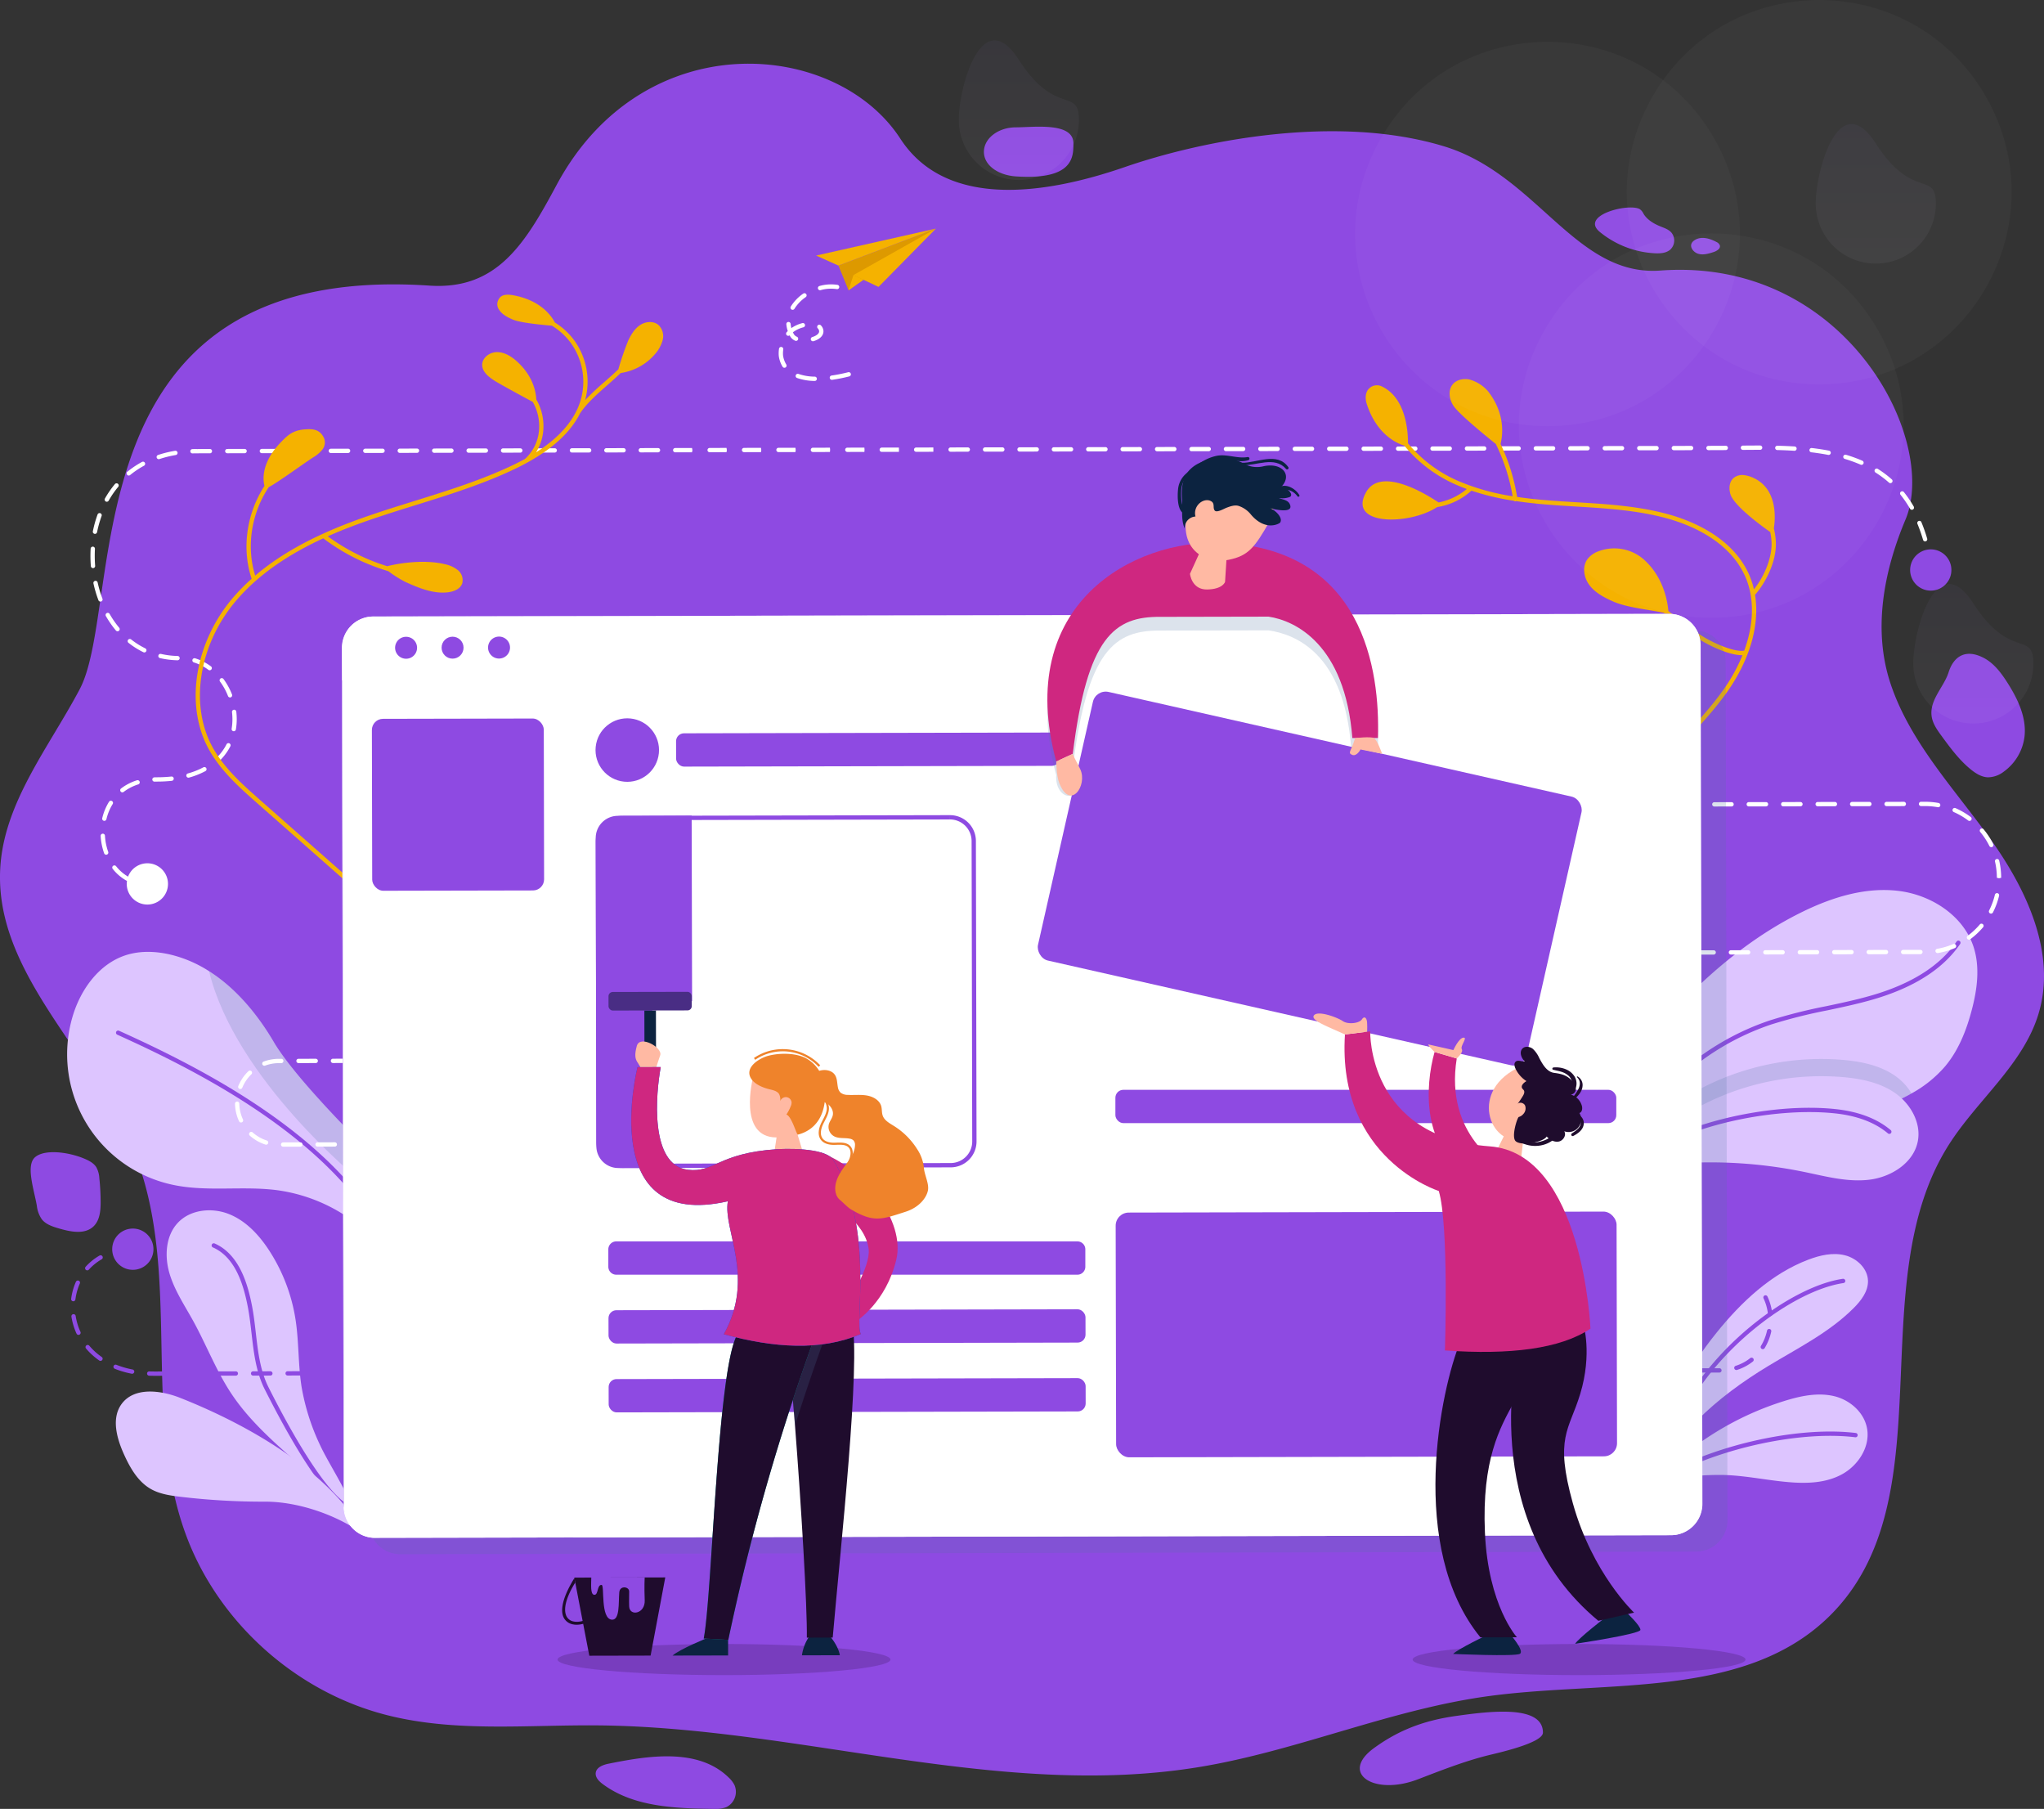 <svg xmlns="http://www.w3.org/2000/svg" width="937.004" height="829.021" viewBox="0 0 937.004 829.021">
    <rect x="0" y="0" width="937.004" height="829.021" fill="#333333" stroke="none"/>
    <defs>
        <style>
            .cls-1{fill:#8e4ae2}.cls-2,.cls-7{fill:#1f0c2d}.cls-2,.cls-5{opacity:.2}.cls-17,.cls-3{fill:#fff}.cls-4{fill:#ddc5ff}.cls-5{fill:#5275a0}.cls-6{fill:#f5b200}.cls-8{fill:#cf2780}.cls-9{fill:#ffb9a3}.cls-10{fill:#0c2340}.cls-11{fill:#009790}.cls-12{fill:#492d84}.cls-13{fill:#0056ec}.cls-14{fill:#ef832b}.cls-15{fill:none;stroke:#ef832b;stroke-miterlimit:10}.cls-16{fill:#d90}.cls-17{opacity:.03}.cls-18{opacity:.05;fill:url(#linear-gradient)}
        </style>
        <linearGradient id="linear-gradient" x1=".5" x2=".5" y1="1.103" y2="-.518" gradientUnits="objectBoundingBox">
            <stop offset="0" stop-color="#fff"/>
            <stop offset="1" stop-color="#5b2dde"/>
        </linearGradient>
    </defs>
    <g id="Group_2455" data-name="Group 2455" transform="translate(-891.467 -87.69)">
        <g id="Group_1528" data-name="Group 1528" transform="translate(878.772 73.663)">
            <g id="Group_1499" data-name="Group 1499" transform="translate(12.695 43.227)">
                <g id="Group_1498" data-name="Group 1498">
                    <path id="Path_737" d="M209.562 144.923c30.838 2.063 43.74-18.977 58.229-46.02C307.46 24.865 395.8 32 425.431 77.589c20.989 32.293 66.253 25.65 102.869 13.011 36.038-12.44 97.437-24.39 146.342-9.524 42.715 12.983 60.243 59.822 99.181 56.942 84.943-6.286 127.766 77.574 112.381 114.148-10.041 23.873-15.026 50.575-6.862 75.138 8.993 27.053 29.531 48.47 46.132 71.727s29.971 52.33 21.719 79.614c-7.062 23.346-28.127 39.5-41.2 60.144-40.607 64.112-.436 162.367-54.545 215.806-38.731 38.251-101.876 29.42-156.071 36.721-45.193 6.089-87.722 25.067-132.712 32.5-91.106 15.058-183.112-18.11-275.474-19.046-32.534-.33-65.676 3.3-97.187-4.726-42.049-10.7-77.826-43.044-92.412-83.544-20.128-55.881-1.056-120.552-23.8-175.442-18.52-44.717-63.819-81.095-60.969-129.348 1.773-30.038 22.3-55.167 36.411-81.813 20.977-39.597-6.797-196.158 160.328-184.974zm268.85-72.538c-8.1 0-14.675 5.034-14.675 11.243s6.588 10.708 14.675 11.243c26.356 1.741 26.356-8.914 26.356-15.123.001-9.92-18.249-7.363-26.356-7.363zm267.662 47.943a43.373 43.373 0 0 0 25.193 9.775c2.446.126 5.111-.03 7-1.579a5.72 5.72 0 0 0 .517-8.033c-1.3-1.38-3.2-2-4.969-2.719-3.013-1.224-5.964-2.977-7.67-5.723a5.63 5.63 0 0 0-1.743-2.174c-5.102-2.87-27.602 2.795-18.328 10.453zm44.895 9.933c2.32.8 4.863.063 7.2-.695 1.5-.486 3.335-1.556 2.932-3.066a2.809 2.809 0 0 0-1.546-1.566c-3.074-1.645-7.058-2.857-10.148-.754s-.758 5.281 1.562 6.08zm107.188 211.768c.4 3.5 2.558 6.519 4.647 9.368 4.027 5.492 8.118 11.052 13.435 15.338 2.249 1.814 4.864 3.435 7.763 3.536a12.171 12.171 0 0 0 7.309-2.638 23.248 23.248 0 0 0 9.455-16.047c.989-8.693-3.054-17.154-7.757-24.558-2.912-4.586-6.31-9.157-11.184-11.615-8.169-4.122-13.569-.523-15.853 6.712-2.101 6.661-8.664 12.489-7.815 19.904zM28.734 544.4c-4.3 3.791-.421 14.884.849 22.206a13.517 13.517 0 0 0 2.276 6.219c1.9 2.4 5.046 3.382 8 4.239 5.238 1.52 11.587 2.807 15.587-.873 2.967-2.728 3.388-7.178 3.382-11.19a104.452 104.452 0 0 0-.59-10.971 11.715 11.715 0 0 0-1.376-5.048c-1.2-1.913-3.331-3.027-5.419-3.911-7.495-3.171-18.405-4.459-22.709-.671zm263.009 277.91c-2.545.509-5.585 1.611-5.952 4.156-.3 2.1 1.467 3.9 3.181 5.179 14.045 10.477 32.944 11.147 50.525 11.391a14.968 14.968 0 0 0 6.067-.752 7.806 7.806 0 0 0 3.814-10.193 12.617 12.617 0 0 0-2.711-3.495c-14.126-13.748-37.348-9.809-54.924-6.283zm350.743-7.09c-15.851 11.6.18 21.944 20.2 14.264 10.789-4.138 21.132-8.225 32.172-10.995 3.57-.894 25.146-5.56 25.148-10.406.006-12.847-24.311-9.814-39.6-7.672-12.334 1.728-24.849 5.249-37.921 14.812z" class="cls-1" data-name="Path 737" transform="translate(-12.695 -43.227)"/>
                </g>
            </g>
            <ellipse id="Ellipse_308" cx="76.299" cy="7.129" class="cls-2" data-name="Ellipse 308" rx="76.299" ry="7.129" transform="translate(268.289 767.469)"/>
            <ellipse id="Ellipse_309" cx="76.299" cy="7.129" class="cls-2" data-name="Ellipse 309" rx="76.299" ry="7.129" transform="translate(660.278 767.469)"/>
            <g id="Group_1503" data-name="Group 1503" transform="translate(54.158 218.217)">
                <g id="Group_1500" data-name="Group 1500" transform="translate(841.936 49.612)">
                    <path id="Path_738" d="M461.846 162.853a.984.984 0 0 1-.971-.829q-.323-1.972-.7-3.85a.988.988 0 0 1 1.937-.389q.382 1.913.711 3.923a.988.988 0 0 1-.815 1.133 1.11 1.11 0 0 1-.162.012z" class="cls-3" data-name="Path 738" transform="translate(-460.154 -156.992)"/>
                </g>
                <g id="Group_1501" data-name="Group 1501">
                    <path id="Path_739" d="M50.638 331.368a.986.986 0 0 1-.482-.126 21.3 21.3 0 0 1-6.236-5.342.988.988 0 1 1 1.546-1.23 19.259 19.259 0 0 0 5.656 4.851.989.989 0 0 1-.484 1.85zm-9.729-11.974a.988.988 0 0 1-.93-.653 28.22 28.22 0 0 1-1.6-7.984.987.987 0 0 1 1.97-.109 26.434 26.434 0 0 0 1.485 7.427.985.985 0 0 1-.928 1.319zm-.849-15.529a1.023 1.023 0 0 1-.229-.028.986.986 0 0 1-.73-1.189 25.271 25.271 0 0 1 3.123-7.546.987.987 0 0 1 1.674 1.046 23.4 23.4 0 0 0-2.878 6.957.986.986 0 0 1-.96.759zm8.266-13.058a.988.988 0 0 1-.6-1.773 23.871 23.871 0 0 1 7.261-3.751.987.987 0 1 1 .6 1.88 21.921 21.921 0 0 0-6.665 3.441.986.986 0 0 1-.596.203zm14.7-4.908a.987.987 0 0 1-.038-1.972c.444-.02.894-.028 1.352-.028a62.4 62.4 0 0 0 6.448-.338.977.977 0 0 1 1.088.877.988.988 0 0 1-.876 1.085 64.228 64.228 0 0 1-6.655.349q-.649 0-1.277.026zm15.6-1.818a.987.987 0 0 1-.265-1.937 34.834 34.834 0 0 0 7.107-2.811.986.986 0 1 1 .934 1.737 36.631 36.631 0 0 1-7.51 2.975 1.046 1.046 0 0 1-.259.035zm13.654-7.512a.987.987 0 0 1-.691-1.692 23.608 23.608 0 0 0 4.474-6.057.987.987 0 1 1 1.755.9 25.565 25.565 0 0 1-4.847 6.564.988.988 0 0 1-.684.284zM99.4 262.8a.9.9 0 0 1-.162-.014.986.986 0 0 1-.813-1.135 26.859 26.859 0 0 0 .357-4.379 28.657 28.657 0 0 0-.186-3.2.987.987 0 1 1 1.96-.223 30.755 30.755 0 0 1 .2 3.423 28.852 28.852 0 0 1-.385 4.7.984.984 0 0 1-.971.828zm-1.72-15.484a.988.988 0 0 1-.92-.628 28.758 28.758 0 0 0-3.662-6.659.987.987 0 0 1 1.587-1.175 30.921 30.921 0 0 1 3.915 7.115.99.99 0 0 1-.561 1.279 1 1 0 0 1-.356.07zm-9.32-12.461a.989.989 0 0 1-.586-.194 22.236 22.236 0 0 0-6.691-3.41.988.988 0 0 1 .582-1.887 24.253 24.253 0 0 1 7.283 3.71.987.987 0 0 1-.588 1.781zM73.6 230.28h-.024a39.232 39.232 0 0 1-8-1 .987.987 0 0 1 .448-1.923 37.123 37.123 0 0 0 7.6.95.987.987 0 0 1-.022 1.974zm-15.21-3.6a.969.969 0 0 1-.432-.1 36.954 36.954 0 0 1-6.829-4.312.987.987 0 1 1 1.228-1.546 35.014 35.014 0 0 0 6.466 4.083.988.988 0 0 1-.432 1.876zm-12.272-9.7a.99.99 0 0 1-.758-.353 45.61 45.61 0 0 1-4.59-6.61.987.987 0 0 1 1.714-.981 43.556 43.556 0 0 0 4.391 6.324.988.988 0 0 1-.122 1.39.977.977 0 0 1-.634.233zm-7.84-13.593a.987.987 0 0 1-.924-.636 55.747 55.747 0 0 1-2.284-7.692.987.987 0 1 1 1.93-.423 53.961 53.961 0 0 0 2.2 7.419.984.984 0 0 1-.922 1.335zm-3.412-15.348a.987.987 0 0 1-.983-.908 59.413 59.413 0 0 1-.188-4.7q0-1.655.093-3.307a1 1 0 0 1 1.04-.93.987.987 0 0 1 .93 1.04q-.092 1.6-.089 3.2c0 1.514.061 3.044.182 4.547a.988.988 0 0 1-.9 1.064zM874.74 175.79a.983.983 0 0 1-.946-.709 73.663 73.663 0 0 0-2.572-7.328.987.987 0 1 1 1.824-.754 75.293 75.293 0 0 1 2.642 7.526.985.985 0 0 1-.669 1.224.971.971 0 0 1-.279.041zm-838.966-3.439a.938.938 0 0 1-.2-.02.988.988 0 0 1-.774-1.163 53.366 53.366 0 0 1 2.166-7.725.988.988 0 0 1 1.856.677 51.069 51.069 0 0 0-2.085 7.439.989.989 0 0 1-.963.792zM868.67 161.3a.98.98 0 0 1-.855-.494 50.88 50.88 0 0 0-4.345-6.373.986.986 0 1 1 1.538-1.236 52.411 52.411 0 0 1 4.517 6.622.985.985 0 0 1-.855 1.481zm-827.479-3.679a.987.987 0 0 1-.857-1.475 44.93 44.93 0 0 1 4.574-6.62.987.987 0 0 1 1.516 1.266 42.912 42.912 0 0 0-4.373 6.327.994.994 0 0 1-.86.502zm817.635-8.521a.974.974 0 0 1-.655-.251 46.745 46.745 0 0 0-6.171-4.621.988.988 0 0 1 1.052-1.672 48.821 48.821 0 0 1 6.424 4.819.988.988 0 0 1-.655 1.725zm-807.568-3.49a.988.988 0 0 1-.628-1.751 42.8 42.8 0 0 1 6.687-4.485.987.987 0 1 1 .942 1.735 40.781 40.781 0 0 0-6.377 4.278.983.983 0 0 1-.624.223zm794.311-4.9a.958.958 0 0 1-.395-.083 63.376 63.376 0 0 0-7.291-2.644.988.988 0 0 1 .563-1.893 65.049 65.049 0 0 1 7.518 2.728.987.987 0 0 1-.395 1.891zm-780.56-2.6a.988.988 0 0 1-.312-1.925 51.85 51.85 0 0 1 7.788-1.917.987.987 0 1 1 .326 1.947 49.94 49.94 0 0 0-7.492 1.844.944.944 0 0 1-.31.051zm765.5-1.943a1.03 1.03 0 0 1-.19-.018 106.77 106.77 0 0 0-7.719-1.187.987.987 0 1 1 .231-1.96c2.754.326 5.4.732 7.863 1.208a.987.987 0 0 1-.186 1.956zm-750.03-.7a.987.987 0 0 1-.032-1.974c.693-.024 1.4-.036 2.1-.038v.043c.565-.045 1.684-.047 4.095-.051h1.824a.987.987 0 0 1 0 1.974h-1.824c-2.588 0-3.986.008-4.079.008h-.003q-1.034 0-2.047.036zm15.95-.065a.987.987 0 0 1 0-1.974l7.931-.016a.987.987 0 0 1 0 1.974l-7.931.016zm15.847-.034a.987.987 0 0 1 0-1.974l7.911-.018a.987.987 0 0 1 0 1.974l-7.913.018zm15.818-.034a.987.987 0 0 1 0-1.974l7.9-.016a.987.987 0 0 1 0 1.974l-7.9.016zm15.806-.034a.987.987 0 0 1 0-1.974l7.9-.016a.987.987 0 0 1 0 1.974l-7.9.016zm15.8-.034a.987.987 0 0 1 0-1.974l7.9-.016a.987.987 0 0 1 0 1.974l-7.9.016zm15.794-.032a.987.987 0 0 1 0-1.974l7.9-.016a.987.987 0 0 1 0 1.974l-7.9.016zm15.788-.032a.987.987 0 0 1 0-1.974l7.9-.018a.987.987 0 0 1 0 1.974l-7.9.018zm15.786-.034a.987.987 0 0 1 0-1.974l7.893-.016a.987.987 0 0 1 0 1.974l-7.893.016zm15.788-.032a.987.987 0 0 1 0-1.974l7.893-.018a.987.987 0 0 1 0 1.974l-7.893.018zm15.782-.034a.987.987 0 0 1 0-1.974l7.893-.016a.987.987 0 0 1 0 1.974l-7.893.016zm15.784-.034a.987.987 0 0 1 0-1.974l7.891-.016a.987.987 0 0 1 0 1.974l-7.891.016zm15.784-.032a.987.987 0 0 1 0-1.974l7.889-.016a.987.987 0 0 1 0 1.974l-7.889.016zm15.78-.032a.987.987 0 0 1 0-1.974l7.889-.018a.987.987 0 0 1 0 1.974l-7.889.018zm15.78-.034a.987.987 0 1 1 0-1.974l7.7-.016.193.987-.19.987-7.7.016zm15.782-.034a.987.987 0 0 1 0-1.974l7.733-.016.158.987-.154.987-7.733.016zm15.78-.032a.987.987 0 0 1 0-1.974l7.751-.016.14.987-.136.987-7.751.016zm15.778-.034a.987.987 0 1 1 0-1.974l7.767-.016.124.987-.12.987-7.769.016zm15.782-.032a.987.987 0 0 1 0-1.974l7.8-.016.089.987-.085.987-7.8.016zm15.778-.034a.987.987 0 0 1 0-1.974l7.82-.016.071.987-.067.987-7.82.016zm15.78-.032a.987.987 0 0 1 0-1.974l7.856-.016.036.987-.032.987-7.855.016zm15.776-.034a.987.987 0 0 1 0-1.974l7.873-.016.018.987-.014.987-7.873.016zm15.78-.032a.987.987 0 0 1 0-1.974l7.889-.016a.987.987 0 0 1 0 1.974l-7.889.016zm15.81-.032a.987.987 0 0 1 0-1.974l7.909-.016a.987.987 0 0 1 0 1.974l-7.909.016zm15.8-.034a.987.987 0 0 1 0-1.974l7.883-.016a.987.987 0 0 1 0 1.974l-7.883.016zm15.753-.034a.987.987 0 0 1 0-1.974l7.86-.016a.987.987 0 0 1 0 1.974l-7.86.016zm15.749-.032a.987.987 0 0 1 0-1.974l7.889-.016a.987.987 0 0 1 0 1.974l-7.889.016zm15.78-.034a.987.987 0 0 1 0-1.974l7.889-.016a.987.987 0 0 1 0 1.974l-7.889.016zm15.776-.032a.987.987 0 0 1 0-1.974l7.891-.016a.987.987 0 0 1 0 1.974l-7.891.016zm15.78-.032a.987.987 0 0 1 0-1.974l7.891-.016a.987.987 0 0 1 0 1.974l-7.891.016zm15.782-.034a.987.987 0 0 1 0-1.974l7.891-.016a.987.987 0 0 1 0 1.974l-7.891.016zm15.782-.034a.987.987 0 0 1 0-1.974l7.891-.016a.987.987 0 0 1 0 1.974l-7.893.016zm15.78-.032a.987.987 0 0 1 0-1.974l7.891-.016a.987.987 0 0 1 0 1.974l-7.891.016zm15.782-.032a.987.987 0 0 1 0-1.974l7.891-.018a.987.987 0 0 1 0 1.974l-7.891.018zm15.782-.034a.987.987 0 0 1 0-1.974l7.893-.016a.987.987 0 0 1 0 1.974l-7.893.016zm15.786-.032a.987.987 0 0 1 0-1.974l7.891-.018a.987.987 0 0 1 0 1.974l-7.891.018zm181.719-.016h-.061a207.635 207.635 0 0 0-7.836-.336.987.987 0 0 1 .049-1.974c2.845.073 5.431.184 7.909.34a.987.987 0 0 1-.061 1.972zm-165.932-.018a.987.987 0 0 1 0-1.974l7.891-.016a.987.987 0 0 1 0 1.974l-7.891.016zm15.786-.032a.987.987 0 0 1 0-1.974l7.893-.018a.987.987 0 0 1 0 1.974l-7.893.018zm15.786-.034a.987.987 0 0 1 0-1.974l7.9-.016a.987.987 0 0 1 0 1.974l-7.9.016zm15.79-.034a.987.987 0 0 1 0-1.974l7.9-.016a.987.987 0 0 1 0 1.974l-7.9.016zm15.8-.034a.987.987 0 0 1 0-1.974l7.9-.016a.987.987 0 0 1 0 1.974l-7.9.016zm15.8-.03a.987.987 0 0 1 0-1.974l7.9-.018a.987.987 0 0 1 0 1.974l-7.9.018zm15.812-.034a.987.987 0 0 1 0-1.974l7.913-.016a.987.987 0 0 1 0 1.974l-7.913.016zm15.834-.034a.987.987 0 0 1 0-1.974l7.931-.016a.987.987 0 0 1 0 1.974l-7.931.016zm15.891-.034a.987.987 0 0 1 0-1.974l3.072-.006q2.411 0 4.837-.028h.01a.987.987 0 0 1 .01 1.974q-2.437.024-4.853.028l-3.072.006zm15.8-.114a.987.987 0 0 1-.01-1.974q3.613-.036 7.218-.041h.675a.987.987 0 1 1 0 1.974h-.679c-2.391 0-4.793.018-7.194.042z" class="cls-3" data-name="Path 739" transform="translate(-33.697 -131.863)"/>
                </g>
                <g id="Group_1502" data-name="Group 1502" transform="translate(22.419 199.802)">
                    <path id="Path_740" d="M49.932 235.364a24 24 0 0 1-4.059-.338.987.987 0 1 1 .334-1.945 23.246 23.246 0 0 0 3.775.308.988.988 0 0 1 .987.985 1 1 0 0 1-1.037.99z" class="cls-3" data-name="Path 740" transform="translate(-45.053 -233.066)"/>
                </g>
            </g>
            <path id="Path_741" d="M60.9 236.7a9.455 9.455 0 1 1-10.91-7.731A9.457 9.457 0 0 1 60.9 236.7z" class="cls-3" data-name="Path 741" transform="translate(28.672 180.832)"/>
            <path id="Path_742" d="M474.981 167.117a9.454 9.454 0 1 1-7.607-11 9.453 9.453 0 0 1 7.607 11z" class="cls-1" data-name="Path 742" transform="translate(432.112 109.837)"/>
            <path id="Path_743" d="M110.878 424.791c-10.835-9.573-21.8-19.3-29.8-31.335-6.973-10.487-11.474-22.4-17.557-33.422-3.937-7.135-8.584-14.009-10.864-21.833s-1.733-17.089 3.826-23.047c5.8-6.215 15.772-7.169 23.646-3.966s13.891 9.822 18.487 16.973a80.892 80.892 0 0 1 11.884 31.446c1.54 10.112 1.147 20.444 2.717 30.552a102.288 102.288 0 0 0 8.62 27.089c3.619 7.826 12.787 21.778 15.127 29.8-6.485 3.244-21.464-18.174-26.086-22.257z" class="cls-4" data-name="Path 743" transform="translate(37.701 259.316)"/>
            <g id="Group_1504" data-name="Group 1504" transform="translate(109.708 583.824)">
                <path id="Path_744" d="M122.5 437.819a.993.993 0 0 1-.563-.178c-11.105-7.747-25.592-33.493-35.789-53.729-3.986-7.909-5.021-16.9-6.02-25.584-.468-4.063-.952-8.264-1.731-12.268-1.838-9.445-5.494-22.532-15.976-27.118a.987.987 0 0 1 .794-1.808c11.328 4.959 15.2 18.669 17.121 28.55.794 4.081 1.281 8.322 1.753 12.42.981 8.517 1.994 17.326 5.822 24.923 14.27 28.315 26.755 47.135 35.156 53a.987.987 0 0 1-.567 1.8z" class="cls-1" data-name="Path 744" transform="translate(-61.834 -317.05)"/>
            </g>
            <g id="Group_1505" data-name="Group 1505" transform="translate(65.8 651.771)">
                <path id="Path_745" d="M69.048 354.346c-8.991-3.55-21-5.009-26.763 2.75-4.827 6.5-2.328 15.707 1.007 23.083 2.813 6.225 6.391 12.556 12.325 15.94 4.055 2.312 8.807 3.007 13.443 3.559a322.076 322.076 0 0 0 38.966 2.253c15.091-.043 33.369 6.12 45.852 15.53-16.019-29.782-54.568-51.161-84.83-63.115z" class="cls-4" data-name="Path 745" transform="translate(-39.594 -351.466)"/>
                <path id="Path_746" d="M46.523 362.731c11.445.488 22.994 1.291 33.979 4.541 11.234 3.323 54.446 23.152 61.2 31.592" class="cls-4" data-name="Path 746" transform="translate(-32.843 -340.492)"/>
            </g>
            <path id="Path_747" d="M178.112 392.673a76.157 76.157 0 0 0-53.273-34.009c-15.914-2.138-32.289.839-47.992-2.474a61.158 61.158 0 0 1-46.02-77.407c3.69-12.286 12.118-23.922 24.321-27.863 6.645-2.14 13.921-1.846 20.714-.209a57.569 57.569 0 0 1 17.464 7.548c12.286 7.777 22.2 19.748 29.667 32.455 6.772 11.551 23.482 29.541 34.846 41.24 6.667 6.835 11.51 11.51 11.51 11.51 7.8 9.687 4.151 37.656 8.763 49.209z" class="cls-4" data-name="Path 747" transform="translate(15.218 200.866)"/>
            <g id="Group_1506" data-name="Group 1506" transform="translate(65.831 486.317)">
                <path id="Path_748" d="M147.66 341.532a.971.971 0 0 1-.752-.349C118.07 307.141 72.19 284 40.191 269.549a.988.988 0 0 1 .811-1.8c32.174 14.527 78.315 37.813 107.409 72.159a.986.986 0 0 1-.752 1.625z" class="cls-1" data-name="Path 748" transform="translate(-39.609 -267.661)"/>
            </g>
            <path id="Path_749" d="M130.244 349.659s-56.987-46.188-69-95.771c12.286 7.777 22.2 19.749 29.667 32.455 6.772 11.551 23.482 29.541 34.846 41.24 1.343 6.205 2.831 13.48 4.487 22.076z" class="cls-5" data-name="Path 749" transform="translate(47.299 205.238)"/>
            <path id="Path_750" d="M553.3 289.761c-2.428 9.358-6.041 18.617-12.24 26.04a55.551 55.551 0 0 1-15.439 12.458 86.816 86.816 0 0 1-9.338 4.561 112.109 112.109 0 0 1-39.031 8.647c-19.506.73-39.564-3.573-58.28 1.994a57.423 57.423 0 0 0-23 13.326 55.956 55.956 0 0 0-10.325 13.05l2.547-16.189c4.718-17.413 9.536-35.142 19.17-50.4 6.219-9.891 14.294-18.5 22.882-26.416 13.721-12.675 28.943-23.829 45.744-31.983 13.583-6.594 28.666-11.233 43.671-9.4 14.985 1.816 29.713 11.293 34.392 25.646 3.002 9.22 1.699 19.289-.753 28.666z" class="cls-4" data-name="Path 750" transform="translate(363.354 186.88)"/>
            <g id="Group_1507" data-name="Group 1507" transform="translate(763.318 445.105)">
                <path id="Path_751" d="M393.887 330.872a.972.972 0 0 1-.553-.17.987.987 0 0 1-.265-1.37 119 119 0 0 1 60.59-45.992 236.73 236.73 0 0 1 25.894-6.521c6.8-1.441 13.832-2.932 20.6-4.886 18.343-5.289 31.484-13.607 39.057-24.718a.987.987 0 0 1 1.631 1.113c-7.84 11.5-21.346 20.08-40.141 25.5-6.837 1.972-13.9 3.471-20.738 4.922a235.459 235.459 0 0 0-25.679 6.462 117.022 117.022 0 0 0-59.583 45.226.98.98 0 0 1-.813.434z" class="cls-1" data-name="Path 751" transform="translate(-392.9 -246.786)"/>
            </g>
            <path id="Path_752" d="M400.652 414.513c.853-21.772 12.108-41.876 25.778-58.845 11.4-14.154 25.158-27.107 42.15-33.555 5.323-2.022 11.167-3.378 16.694-2.018s10.541 6.089 10.641 11.78c.087 4.8-3.139 9-6.533 12.4-11.17 11.188-25.608 18.365-39.14 26.544-23.259 14.055-45.363 32.818-54.592 58.379" class="cls-4" data-name="Path 752" transform="translate(373.098 269.207)"/>
            <g id="Group_1508" data-name="Group 1508" transform="translate(781.369 600.088)">
                <path id="Path_753" d="M403.03 390.853a.974.974 0 0 1-.4-.087.985.985 0 0 1-.5-1.3c14.57-32.5 52.158-60.681 76.033-64.167a1 1 0 0 1 1.119.835.988.988 0 0 1-.835 1.119c-23.367 3.411-60.2 31.085-74.516 63.018a.987.987 0 0 1-.901.582z" class="cls-1" data-name="Path 753" transform="translate(-402.043 -325.288)"/>
            </g>
            <path id="Path_754" d="M393.684 400.052c-.194-3.648 11.707-13.188 14.388-15.62a137.84 137.84 0 0 1 51.173-29.243c7.552-2.371 15.571-4.091 23.123-2.27s14.481 8.01 15.223 16.159c.719 7.9-4.582 15.63-11.346 19.452s-14.675 4.4-22.216 3.962c-11.656-.679-23.1-3.576-34.8-3.485s-28.118 1.27-35.545 11.045z" class="cls-4" data-name="Path 754" transform="translate(371.179 300.978)"/>
            <g id="Group_1509" data-name="Group 1509" transform="translate(775.997 670.102)">
                <path id="Path_755" d="M400.309 381.589a.988.988 0 0 1-.47-1.856c25.213-13.66 61.757-21.363 86.9-18.321a.987.987 0 0 1 .859 1.1.97.97 0 0 1-1.1.859c-24.771-3-60.827 4.612-85.722 18.1a1 1 0 0 1-.467.118z" class="cls-1" data-name="Path 755" transform="translate(-399.322 -360.752)"/>
            </g>
            <g id="Group_1510" data-name="Group 1510" transform="translate(102.397 149.089)">
                <path id="Path_756" d="M261.871 110.755c-2.519 1.664-4.138 4.375-5.449 7.1a132.527 132.527 0 0 0-4.525 13.17c-2.022 1.957-4.16 3.856-6.29 5.725a119.562 119.562 0 0 0-8.965 8.44c.059-.213.132-.42.188-.632a32.374 32.374 0 0 0-5.178-26.814 31.862 31.862 0 0 0-8.849-8.152c-1.67-3.2-6.665-10.233-19.113-12.489-5.145-.934-6.422.9-7.141 2.94a4.342 4.342 0 0 0 .661 3.688c1.431 2.239 3.95 3.5 6.393 4.553 3.344 1.437 13.411 2.4 17.81 2.764a29.955 29.955 0 0 1 8.645 7.861 30.38 30.38 0 0 1 4.859 25.162c-2.4 9.419-9.39 17.818-20.791 25.063 4.882-7.67 4.229-17.322.144-24.307-.166-3.481-1.495-10.937-9.212-17.711-2.478-2.176-5.54-3.976-8.839-3.958s-6.738 2.529-6.742 5.828 3.07 5.64 5.852 7.4c2.5 1.577 13.245 7.394 17.326 9.595 4.42 7.688 4.363 18.83-3.532 26.106a108.428 108.428 0 0 1-4.768 2.472c-14.633 7.088-30.479 12.017-45.8 16.787-7.368 2.294-14.989 4.665-22.392 7.249-5.962 2.083-12.793 4.663-19.883 7.9l-.038.018c-10.341 4.728-21.229 10.882-30.828 19.073-4.217-13.559-1.625-28.791 6.209-40.522 4.4-2.338 15.622-10.584 20.362-13.654a15.087 15.087 0 0 0 4.211-3.56 5.311 5.311 0 0 0 .8-5.226c-.977-2.075-2.6-4.148-6.7-4.138-7.137.014-9.613 2.359-13.083 5.947-9.056 9.364-8.282 17.174-7.552 20.06-8.051 12.4-10.588 28.41-5.877 42.549a89.052 89.052 0 0 0-9.07 9.285c-17.085 20.422-21.506 48.6-10.752 68.513 5.488 10.16 14.577 18.167 22.595 25.237l47.457 41.835a.987.987 0 0 0 1.3-1.481L87.862 328.6c-8.28-7.3-16.842-14.848-22.161-24.7-10.379-19.223-6.051-46.49 10.529-66.309 11.214-13.405 26.289-22.584 40.4-29.083a93.186 93.186 0 0 0 29.817 15.05 53.5 53.5 0 0 0 7.814 4.93c6.235 2.8 12.9 5.6 19.679 4.728 2.632-.336 5.5-1.532 6.377-4.035a5.894 5.894 0 0 0-1.98-6.092 14.076 14.076 0 0 0-6.134-2.766c-7.694-1.88-18.232-1.038-26.281.952a92.277 92.277 0 0 1-27.239-13.7c6.46-2.88 12.665-5.206 18.136-7.115 7.372-2.574 14.975-4.942 22.327-7.23 15.391-4.792 31.306-9.743 46.073-16.9a110.588 110.588 0 0 0 4.8-2.486 1.122 1.122 0 0 0 .136-.073c11.842-6.507 19.954-14.067 24.2-22.582h.006c3.113-4.657 7.915-8.874 12.558-12.953 2.049-1.8 4.1-3.623 6.065-5.5a25.566 25.566 0 0 0 15.745-8.695 15.928 15.928 0 0 0 3.5-6.474 7.082 7.082 0 0 0-1.909-6.811c-2.301-1.98-5.93-1.664-8.449-.001z" class="cls-6" data-name="Path 756" transform="translate(-58.131 -96.848)"/>
                <path id="Path_757" d="M518.542 191.277a31.57 31.57 0 0 0-.92-6.395c.535-3.488 1-10.067-1.749-15.719a15.241 15.241 0 0 0-7.348-7.3 14.167 14.167 0 0 0-4.774-1.425 6.269 6.269 0 0 0-4.667 1.4c-1.964 1.769-2.146 4.853-1.372 7.38 1.631 5.319 14.323 14.564 18.244 17.322a29.446 29.446 0 0 1 .612 4.817c.249 6.61-3.046 15.192-8.088 21.444a37.161 37.161 0 0 0-2.349-7.058c-7.824-17.194-26.717-24.574-37.286-27.44-13.67-3.712-28.05-4.582-41.957-5.423-2-.122-4-.243-6-.373-6.661-.43-13.782-.989-20.974-2.055a89.006 89.006 0 0 0-7.575-24.27c.928-3.654 2.448-13.95-5.986-24.439a17.571 17.571 0 0 0-8.43-5.139c-2.687-.517-5.747.13-7.5 2.229-2.357 2.819-1.587 7.242.578 10.211 2.857 3.915 14.659 13.536 19.158 17.142a87.891 87.891 0 0 1 7.709 23.952 103.142 103.142 0 0 1-23.772-6.519 61.7 61.7 0 0 1-24.2-17.731c.045-4.977-.736-21.138-12.422-26.277a5.143 5.143 0 0 0-5.474 1.216c-1.733 1.753-1.771 4.634-1.013 6.979 4.478 13.869 13.539 18 17.227 19.138a63.579 63.579 0 0 0 25.1 18.485c1.171.5 2.353.954 3.542 1.394a28.78 28.78 0 0 1-12.937 6.162c-5.222-3.524-26.51-16.842-33.272-4.624-8.545 15.445 19.942 15.058 32.629 6.746a30.138 30.138 0 0 0 15.707-7.522 114.969 114.969 0 0 0 19.415 4.626.952.952 0 0 0 .8.263.861.861 0 0 0 .28-.1c7.3 1.088 14.523 1.656 21.275 2.093 2 .13 4 .251 6.008.373 13.808.835 28.084 1.7 41.558 5.356 10.233 2.778 28.516 9.9 36.006 26.354 4.491 9.875 4.256 21.969-.292 34.356-4.876.811-15.528-3.99-21.014-7.85a275.531 275.531 0 0 1-13.772-10.343c-.3-3.86-1.988-15.464-11.4-23.733a20.5 20.5 0 0 0-21.156-3.406 10.849 10.849 0 0 0-4.527 3.4c-2.519 3.485-1.637 8.582.979 12s6.58 5.492 10.5 7.269c6.456 2.93 16.12 3.737 23.506 5.307a275.437 275.437 0 0 0 14.738 11.125c5.3 3.727 15.068 8.308 21.026 8.308.114 0 .219-.014.332-.018a79.029 79.029 0 0 1-9 16.2c-5.265 7.368-11.53 14.187-17.587 20.779-6.645 7.236-13.52 14.718-19.148 22.994-6.381 9.372-9.064 17.571-8.2 25.067 1.341 11.725 10.876 20.317 20.526 28.113a.988.988 0 0 0 1.242-1.536c-9.334-7.538-18.55-15.818-19.806-26.8-.8-7.007 1.773-14.769 7.873-23.733 5.55-8.158 12.375-15.587 18.971-22.769 6.1-6.637 12.4-13.5 17.743-20.969 10.8-15.113 15.381-31.262 13.131-45.007 4.839-5.459 9.879-15.283 9.552-24.027z" class="cls-6" data-name="Path 757" transform="translate(205.844 -77.773)"/>
            </g>
            <path id="Path_758" d="M521.52 290.058a86.846 86.846 0 0 1-9.338 4.561 112.11 112.11 0 0 1-39.031 8.647c-19.506.731-39.564-3.573-58.28 1.994a57.423 57.423 0 0 0-23 13.326c-.652.316-1.3.671-1.954 1.046-1.56-13.208 31.371-30.423 41.38-34.9a119.3 119.3 0 0 1 57.944-10.108c8.647.691 17.512 2.389 24.639 7.3a26.365 26.365 0 0 1 7.64 8.134z" class="cls-5" data-name="Path 758" transform="translate(367.459 225.081)"/>
            <path id="Path_759" d="M489.243 278.618c8.643.689 17.508 2.385 24.645 7.3s12.161 13.7 10.5 22.21c-1.939 9.911-12.185 16.359-22.209 17.577s-20.041-1.54-29.93-3.575a213.412 213.412 0 0 0-66.688-3.048c-5.538.622-10.793 1.72-15.644 4.553-1.558-13.216 31.387-30.423 41.4-34.909a119.327 119.327 0 0 1 57.926-10.108z" class="cls-4" data-name="Path 759" transform="translate(367.455 228.978)"/>
            <g id="Group_1511" data-name="Group 1511" transform="translate(764.951 521.723)">
                <path id="Path_760" d="M394.715 309.143a.987.987 0 0 1-.653-1.729c16.28-14.306 58.574-24.426 88.78-21.225 10.578 1.119 19.115 4.361 25.373 9.642a.987.987 0 0 1-1.273 1.508c-5.95-5.021-14.13-8.11-24.307-9.188-29.75-3.143-71.332 6.742-87.268 20.747a.989.989 0 0 1-.652.245z" class="cls-1" data-name="Path 760" transform="translate(-393.728 -285.594)"/>
            </g>
            <g id="Group_1512" data-name="Group 1512" transform="translate(734.403 381.475)">
                <path id="Path_761" d="M434.236 284.609a.987.987 0 0 1 0-1.974l7.9-.016a.987.987 0 0 1 0 1.974l-7.9.016zm15.794-.034a.987.987 0 0 1 0-1.974l7.9-.016a.987.987 0 0 1 0 1.974l-7.9.016zm15.794-.032a.987.987 0 0 1 0-1.974l7.9-.016a.987.987 0 0 1 0 1.974l-7.9.016zm15.794-.034a.987.987 0 0 1 0-1.974l7.9-.016a.987.987 0 0 1 0 1.974l-7.9.016zm15.794-.032a.987.987 0 0 1 0-1.974l7.9-.018a.987.987 0 0 1 0 1.974l-7.9.018zm15.794-.034a.987.987 0 0 1 0-1.974l7.9-.016a.987.987 0 0 1 0 1.974l-7.9.016zm15.794-.03a.987.987 0 0 1 0-1.974l7.9-.016a.987.987 0 0 1 0 1.974l-7.9.016zm15.763-.511a.987.987 0 0 1-.164-1.96 32.615 32.615 0 0 0 7.334-2.162.987.987 0 1 1 .774 1.816 34.748 34.748 0 0 1-7.777 2.292.983.983 0 0 1-.167.012zm14.39-6.14a.986.986 0 0 1-.586-1.781 33.268 33.268 0 0 0 5.583-5.228.988.988 0 0 1 1.508 1.275 35.19 35.19 0 0 1-5.919 5.54.985.985 0 0 1-.586.194zm10.114-11.946a1.016 1.016 0 0 1-.448-.107.986.986 0 0 1-.43-1.329 32.765 32.765 0 0 0 2.642-7.174.988.988 0 1 1 1.921.46 34.7 34.7 0 0 1-2.805 7.611.987.987 0 0 1-.88.539zm3.662-16.2h-.987l.987-.213h-.987a33.094 33.094 0 0 0-.847-7.4.987.987 0 1 1 1.923-.444 35.01 35.01 0 0 1 .9 7.836zm-3.538-14.254a.985.985 0 0 1-.883-.549 33.057 33.057 0 0 0-4.177-6.4.986.986 0 1 1 1.514-1.264 34.849 34.849 0 0 1 4.43 6.787.986.986 0 0 1-.444 1.323.968.968 0 0 1-.439.104zm-10.01-12.029a.981.981 0 0 1-.594-.2 32.853 32.853 0 0 0-6.6-3.862.987.987 0 0 1 .792-1.808 34.749 34.749 0 0 1 7 4.093.986.986 0 0 1-.594 1.775zm-14.337-6.266a.914.914 0 0 1-.178-.016 33.228 33.228 0 0 0-5.866-.521h-1.818a.987.987 0 0 1 0-1.974h1.749a35.358 35.358 0 0 1 6.29.553.987.987 0 0 1-.174 1.958zm-165.8-.207a.987.987 0 0 1 0-1.974l7.9-.016a.987.987 0 0 1 0 1.974l-7.9.016zm15.794-.032a.987.987 0 0 1 0-1.974l7.9-.018a.987.987 0 0 1 0 1.974l-7.9.018zm15.794-.034a.987.987 0 0 1 0-1.974l7.9-.016a.987.987 0 0 1 0 1.974l-7.9.016zm15.794-.032a.987.987 0 0 1 0-1.974l7.9-.016a.987.987 0 0 1 0 1.974l-7.9.016zm15.794-.034a.987.987 0 0 1 0-1.974l7.9-.016a.987.987 0 0 1 0 1.974l-7.9.016zm15.794-.032a.987.987 0 0 1 0-1.974l7.9-.018a.987.987 0 0 1 0 1.974l-7.9.018zm15.794-.034a.987.987 0 0 1 0-1.974l7.9-.016a.987.987 0 0 1 0 1.974l-7.9.016zm15.794-.034a.987.987 0 0 1 0-1.974l7.9-.016a.987.987 0 0 1 0 1.974l-7.9.016zm15.794-.032a.987.987 0 0 1 0-1.974l7.9-.016a.987.987 0 0 1 0 1.974l-7.9.016zm15.794-.032a.987.987 0 0 1 0-1.974l7.9-.018a.987.987 0 0 1 0 1.974l-7.9.018z" class="cls-3" data-name="Path 761" transform="translate(-378.254 -214.556)"/>
            </g>
            <g id="Group_1513" data-name="Group 1513" transform="translate(120.43 499.055)">
                <path id="Path_762" d="M89.316 314.617a.987.987 0 0 1 0-1.974l7.9-.016a.987.987 0 0 1 0 1.974l-7.9.016zm15.794-.032a.987.987 0 0 1 0-1.974l7.9-.018a.987.987 0 0 1 0 1.974l-7.9.018zm-23.592-.89a1.019 1.019 0 0 1-.3-.047 19.99 19.99 0 0 1-7.159-4.089.987.987 0 1 1 1.309-1.477 18.08 18.08 0 0 0 6.458 3.688.987.987 0 0 1-.3 1.925zm-11.5-10.169a.991.991 0 0 1-.9-.571 20 20 0 0 1-1.86-8.033.985.985 0 0 1 .965-1.007 1 1 0 0 1 1.009.965 17.971 17.971 0 0 0 1.676 7.242.988.988 0 0 1-.48 1.311.973.973 0 0 1-.407.092zm-.332-15.344a.935.935 0 0 1-.375-.075.984.984 0 0 1-.537-1.287 20.046 20.046 0 0 1 4.635-6.82.986.986 0 1 1 1.372 1.417 18.119 18.119 0 0 0-4.178 6.152.99.99 0 0 1-.914.613zm11.036-10.667a.988.988 0 0 1-.346-1.913 20.086 20.086 0 0 1 6.977-1.26h1.121a.987.987 0 0 1 0 1.974h-1.113a18.106 18.106 0 0 0-6.292 1.137.992.992 0 0 1-.343.062zm15.65-1.216a.987.987 0 0 1 0-1.974l7.9-.016a.987.987 0 0 1 0 1.974l-7.9.016zm15.794-.032a.987.987 0 0 1 0-1.974l7.9-.018a.987.987 0 0 1 0 1.974l-7.9.018zm15.794-.032a.987.987 0 0 1 0-1.974l7.9-.018a.987.987 0 0 1 0 1.974l-7.9.018zm15.794-.033a.987.987 0 0 1 0-1.974l7.9-.018a.987.987 0 0 1 0 1.974l-7.9.018zm15.794-.034a.987.987 0 0 1 0-1.974l7.9-.016a.987.987 0 0 1 0 1.974l-7.9.016zm15.794-.032a.987.987 0 0 1 0-1.974l7.9-.016a.987.987 0 0 1 0 1.974l-7.9.016zm15.794-.034a.987.987 0 0 1 0-1.974l7.9-.016a.987.987 0 0 1 0 1.974l-7.9.016z" class="cls-3" data-name="Path 762" transform="translate(-67.265 -274.113)"/>
            </g>
            <g id="Group_1517" data-name="Group 1517" transform="translate(45.314 552.248)">
                <g id="Group_1514" data-name="Group 1514" transform="translate(0 6.956)">
                    <path id="Path_763" d="M67.48 389.936c-.938 0-1.733-.016-2.515-.047a.99.99 0 0 1-.948-1.027.979.979 0 0 1 1.027-.948c.756.032 1.526.045 2.308.045l5.607-.008a.987.987 0 0 1 0 1.974zm13.439-.028a.987.987 0 0 1 0-1.974l7.938-.018a.987.987 0 0 1 0 1.974l-7.937.018zm15.865-.034a.987.987 0 0 1 0-1.974l7.925-.016a.987.987 0 0 1 0 1.974l-7.923.016zm15.843-.03a.987.987 0 0 1 0-1.974l7.917-.016a.987.987 0 0 1 0 1.974l-7.915.016zm15.83-.034a.987.987 0 0 1 0-1.974l7.913-.016a.987.987 0 1 1 0 1.974l-7.911.016zm15.824-.034a.987.987 0 0 1 0-1.974l7.911-.014a.987.987 0 0 1 0 1.974l-7.909.014zm15.82-.032a.987.987 0 0 1 0-1.974l7.909-.016a.987.987 0 0 1 0 1.974l-7.909.016zm15.816-.034a.987.987 0 0 1 0-1.974l7.909-.016a.987.987 0 0 1 0 1.974l-7.909.016zm15.818-.032a.987.987 0 0 1 0-1.974l7.907-.016a.987.987 0 1 1 0 1.974l-7.9.016zm15.812-.032a.987.987 0 0 1 0-1.974l7.907-.016a.987.987 0 0 1 0 1.974l-7.907.016zm15.812-.036a.987.987 0 0 1 0-1.974l7.907-.014a.987.987 0 0 1 0 1.974l-7.9.014zm15.81-.032a.987.987 0 0 1 0-1.974l7.9-.016a.987.987 0 0 1 0 1.974l-7.9.016zm15.81-.034a.987.987 0 0 1 0-1.974l7.9-.016a.987.987 0 0 1 0 1.974l-7.9.016zm15.81-.03a.987.987 0 0 1 0-1.974l7.9-.016a.987.987 0 0 1 0 1.974l-7.9.016zm15.808-.036a.987.987 0 0 1 0-1.974l7.9-.016a.987.987 0 0 1 0 1.974l-7.9.016zm15.808-.034a.987.987 0 0 1 0-1.974l7.9-.014a.987.987 0 0 1 0 1.974l-7.9.014zm15.808-.03a.987.987 0 0 1 0-1.974l7.9-.016a.987.987 0 0 1 0 1.974l-7.9.016zm15.806-.036a.987.987 0 1 1 0-1.974l7.9-.016a.987.987 0 0 1 0 1.974l-7.9.016zm15.808-.03a.987.987 0 0 1 0-1.974l7.9-.016a.987.987 0 0 1 0 1.974l-7.9.016zm15.808-.034a.987.987 0 0 1 0-1.974l7.9-.016a.987.987 0 0 1 0 1.974l-7.9.016zm15.774-.034a.987.987 0 0 1 0-1.974l7.885-.014a.987.987 0 0 1 0 1.974l-7.885.014zm15.784-.03a.987.987 0 0 1 0-1.974l7.907-.016a.987.987 0 0 1 0 1.974l-7.907.016zm15.83-.036a.987.987 0 0 1 0-1.974l7.933-.016a.987.987 0 0 1 0 1.974l-7.933.016zm15.835-.032a.987.987 0 0 1 0-1.974l7.9-.016a.987.987 0 0 1 0 1.974l-7.9.016zm15.826-.033l-.02-.987.016-.987 7.887-.016a.987.987 0 0 1 0 1.974zm15.814-.032l-.028-.987.026-.987 7.877-.016a.987.987 0 0 1 0 1.974zm15.8-.034l-.02-.987.016-.987 7.885-.016a.987.987 0 0 1 0 1.974zm15.826-.034l-.037-.987.033-.987 7.867-.016a.987.987 0 0 1 0 1.974zm15.822-.032l-.053-.987.049-.987 7.852-.016a.987.987 0 0 1 0 1.974zm-450.77-.022a1.051 1.051 0 0 1-.19-.018 42.79 42.79 0 0 1-7.747-2.253.986.986 0 1 1 .734-1.83 41.014 41.014 0 0 0 7.39 2.144.987.987 0 0 1-.188 1.956zm466.6-.01l-.071-.987.067-.987 7.836-.016a.987.987 0 0 1 0 1.974zm15.808-.035l-.073-.987.069-.987 7.834-.014a.987.987 0 0 1 0 1.974zm15.824-.03l-.089-.987.085-.987 7.818-.016a.987.987 0 0 1 0 1.974zm15.719-.034a.987.987 0 0 1 0-1.974l7.9-.018a.987.987 0 0 1 0 1.974l-7.9.018zm15.81-.034a.987.987 0 0 1 0-1.974l7.9-.016a.987.987 0 0 1 0 1.974l-7.9.016zm15.808-.032a.987.987 0 0 1 0-1.974l7.9-.018a.987.987 0 0 1 0 1.974l-7.9.018zm15.812-.034a.987.987 0 0 1 0-1.974l7.907-.018a.987.987 0 0 1 0 1.974l-7.9.018zm15.81-.034a.987.987 0 0 1 0-1.974l7.9-.018a.987.987 0 0 1 0 1.974l-7.9.018zm15.814-.034a.987.987 0 0 1 0-1.974l7.907-.018a.987.987 0 0 1 0 1.974l-7.907.018zm15.812-.032a.987.987 0 0 1 0-1.974l7.907-.016a.987.987 0 0 1 0 1.974l-7.907.016zm15.818-.032a.987.987 0 0 1 0-1.974l7.909-.018a.987.987 0 0 1 0 1.974l-7.909.018zm15.816-.032a.987.987 0 0 1 0-1.974l7.911-.018a.987.987 0 0 1 0 1.974l-7.911.018zm15.822-.032a.987.987 0 0 1 0-1.974l7.913-.018a.987.987 0 0 1 0 1.974l-7.913.018zm15.828-.034a.987.987 0 0 1 0-1.974l7.915-.018a.987.987 0 0 1 0 1.974l-7.915.018zm15.836-.034a.987.987 0 0 1 0-1.974l7.921-.016a.987.987 0 0 1 0 1.974l-7.921.016zm15.847-.034a.987.987 0 0 1 0-1.974l7.935-.016a.987.987 0 0 1 0 1.974l-7.936.016zm15.893-.034a.987.987 0 0 1 0-1.974l7.958-.016a.987.987 0 0 1 0 1.974l-7.958.016zm15.731-1.171a.988.988 0 0 1-.3-1.929 20.789 20.789 0 0 0 6.622-3.506.987.987 0 1 1 1.226 1.546 22.785 22.785 0 0 1-7.247 3.842.991.991 0 0 1-.312.064zm-749.926-4.19a.989.989 0 0 1-.563-.178 31.539 31.539 0 0 1-6.025-5.449.987.987 0 1 1 1.5-1.279 29.627 29.627 0 0 0 5.65 5.109.987.987 0 0 1-.565 1.8zm762.042-5.368a1.008 1.008 0 0 1-.513-.142.993.993 0 0 1-.332-1.358 22.927 22.927 0 0 0 2.786-7 1 1 0 0 1 1.177-.752.989.989 0 0 1 .752 1.177 24.9 24.9 0 0 1-3.026 7.6.987.987 0 0 1-.844.475zm-772.113-6.547a.985.985 0 0 1-.9-.576 29.435 29.435 0 0 1-2.349-7.8.988.988 0 0 1 1.953-.3 27.454 27.454 0 0 0 2.189 7.277.987.987 0 0 1-.9 1.4zm775.453-8.608a.984.984 0 0 1-.979-.882 22.331 22.331 0 0 0-2.02-7.248.988.988 0 1 1 1.785-.849 24.253 24.253 0 0 1 2.2 7.887.985.985 0 0 1-.877 1.086 1.013 1.013 0 0 1-.109.007zM30.2 355.775a.915.915 0 0 1-.126-.008.988.988 0 0 1-.853-1.106 27.815 27.815 0 0 1 2.191-7.854.987.987 0 0 1 1.8.806 25.8 25.8 0 0 0-2.035 7.3.989.989 0 0 1-.977.862zm771.143-7.147a.98.98 0 0 1-.683-.276 22.479 22.479 0 0 0-6.235-4.215.986.986 0 1 1 .823-1.793 24.414 24.414 0 0 1 6.779 4.584.988.988 0 0 1-.685 1.7zm-14.041-6.653a.9.9 0 0 1-.162-.012 37.841 37.841 0 0 0-6.1-.476H779.428a.987.987 0 0 1 .006-1.974h1.515a40.309 40.309 0 0 1 6.513.5.987.987 0 0 1-.158 1.96zM36.6 341.6a.974.974 0 0 1-.661-.255.987.987 0 0 1-.073-1.394 26.036 26.036 0 0 1 6.359-5.131.988.988 0 0 1 .985 1.714 23.942 23.942 0 0 0-5.877 4.74.985.985 0 0 1-.733.326zm734.949-.292h-.049a191.931 191.931 0 0 1-7.921-.5.989.989 0 0 1-.9-1.068 1.009 1.009 0 0 1 1.068-.9c2.517.215 5.153.383 7.838.5a.988.988 0 0 1-.041 1.974zm-15.727-1.378a1.065 1.065 0 0 1-.138-.01 118.537 118.537 0 0 1-7.844-1.346.987.987 0 1 1 .4-1.933c2.426.5 5.021.95 7.715 1.325a.987.987 0 0 1-.134 1.964zm-15.437-3.248a1.007 1.007 0 0 1-.282-.042 66.206 66.206 0 0 1-7.532-2.724.987.987 0 1 1 .79-1.808 63.664 63.664 0 0 0 7.3 2.639.988.988 0 0 1-.28 1.935zm-690.35-2.894a.987.987 0 0 1-.229-1.947 34.814 34.814 0 0 1 8.051-.924.987.987 0 0 1 0 1.974 32.969 32.969 0 0 0-7.595.869.925.925 0 0 1-.23.028zm676.019-3.571a.993.993 0 0 1-.565-.176 20.885 20.885 0 0 1-5.838-5.8.986.986 0 1 1 1.668-1.052 18.971 18.971 0 0 0 5.3 5.23.987.987 0 0 1-.565 1.8zm-6.835-13.032a.943.943 0 0 1-.292-.045.987.987 0 0 1-.651-1.234 12.572 12.572 0 0 1 5.3-6.509.988.988 0 1 1 1.1 1.643 10.656 10.656 0 0 0-4.517 5.449.985.985 0 0 1-.943.695zm12.1-9.168a.987.987 0 0 1-.275-1.935 45.873 45.873 0 0 1 7.921-1.5.987.987 0 1 1 .207 1.962 44.253 44.253 0 0 0-7.581 1.431.987.987 0 0 1-.279.041z" class="cls-1" data-name="Path 763" transform="translate(-29.217 -304.579)"/>
                </g>
                <g id="Group_1515" data-name="Group 1515" transform="translate(18.815 24.825)">
                    <path id="Path_764" d="M57.524 321.5a9.455 9.455 0 1 1-10.91-7.731 9.456 9.456 0 0 1 10.91 7.731z" class="cls-1" data-name="Path 764" transform="translate(-38.747 -313.63)"/>
                </g>
                <g id="Group_1516" data-name="Group 1516" transform="translate(715.893)">
                    <path id="Path_765" d="M410.606 308.921a9.454 9.454 0 1 1-10.91-7.729 9.452 9.452 0 0 1 10.91 7.729z" class="cls-1" data-name="Path 765" transform="translate(-391.831 -301.056)"/>
                </g>
            </g>
            <path id="Path_766" d="M707.2 596.976L113.165 598.2a14.351 14.351 0 0 1-14.379-14.321l-.813-393.535a14.352 14.352 0 0 1 14.321-14.38l594.032-1.226a14.35 14.35 0 0 1 14.374 14.325l.814 393.534a14.35 14.35 0 0 1-14.314 14.379z" class="cls-5" data-name="Path 766" transform="translate(83.083 128.13)"/>
            <path id="Path_767" d="M701.305 593.169L107.273 594.4a14.351 14.351 0 0 1-14.379-14.321l-.813-393.539a14.352 14.352 0 0 1 14.319-14.381l594.032-1.226a14.351 14.351 0 0 1 14.378 14.321l.813 393.535a14.352 14.352 0 0 1-14.318 14.38z" class="cls-3" data-name="Path 767" transform="translate(77.342 124.419)"/>
            <path id="Path_768" d="M699.317 170.936l-591.491 1.22a15.621 15.621 0 0 0-15.589 15.654l.028 13.583L715 200.108l-.028-13.583a15.621 15.621 0 0 0-15.655-15.589z" class="cls-1" data-name="Path 768" transform="translate(77.494 124.421)"/>
            <path id="Path_769" d="M108.6 579.47l89.371-.185-.811-393.031-104.99.216.78 377.43a15.611 15.611 0 0 0 15.65 15.57z" class="cls-1" data-name="Path 769" transform="translate(77.429 139.344)"/>
            <path id="Path_770" d="M701.379 593.169L107.347 594.4a14.35 14.35 0 0 1-14.38-14.321l-.812-393.539a14.348 14.348 0 0 1 14.319-14.379l594.032-1.226a14.348 14.348 0 0 1 14.38 14.319l.811 393.535a14.348 14.348 0 0 1-14.318 14.38z" class="cls-3" data-name="Path 770" transform="translate(77.415 124.421)"/>
            <path id="Rectangle_141" d="M2.786 0h74.3a2.787 2.787 0 0 1 2.787 2.787V8.9a2.787 2.787 0 0 1-2.787 2.787H2.787A2.787 2.787 0 0 1 0 8.9V2.786A2.786 2.786 0 0 1 2.786 0z" class="cls-3" data-name="Rectangle 141" transform="rotate(-.118 328931.293 -89941.046)"/>
            <rect id="Rectangle_142" width="78.8" height="78.8" class="cls-1" data-name="Rectangle 142" rx="5.106" transform="rotate(-.118 166867.4 -88765.849)"/>
            <path id="Rectangle_143" d="M3.639 0h211.387a3.64 3.64 0 0 1 3.64 3.64v7.983a3.64 3.64 0 0 1-3.64 3.64H3.64A3.64 3.64 0 0 1 0 11.623V3.639A3.639 3.639 0 0 1 3.639 0z" class="cls-1" data-name="Rectangle 143" transform="translate(291.564 582.956)"/>
            <rect id="Rectangle_144" width="175.817" height="15.263" class="cls-1" data-name="Rectangle 144" rx="3.64" transform="rotate(-.118 170157.335 -156468.64)"/>
            <rect id="Rectangle_145" width="229.624" height="15.263" class="cls-1" data-name="Rectangle 145" rx="3.64" transform="translate(524.008 513.489)"/>
            <rect id="Rectangle_146" width="218.665" height="15.263" class="cls-1" data-name="Rectangle 146" rx="3.64" transform="rotate(-.118 298526.105 -141295.33)"/>
            <rect id="Rectangle_147" width="218.665" height="15.263" class="cls-1" data-name="Rectangle 147" rx="3.64" transform="rotate(-.118 313847.898 -141311.113)"/>
            <rect id="Rectangle_148" width="229.624" height="112.162" class="cls-1" data-name="Rectangle 148" rx="6.012" transform="rotate(-.118 276912.694 -254207.83)"/>
            <path id="Path_771" d="M114.5 181.279a5.032 5.032 0 1 1-5.042-5.022 5.032 5.032 0 0 1 5.042 5.022z" class="cls-1" data-name="Path 771" transform="translate(89.383 129.606)"/>
            <circle id="Ellipse_310" cx="5.032" cy="5.032" r="5.032" class="cls-1" data-name="Ellipse 310" transform="translate(215.128 305.819)"/>
            <path id="Path_772" d="M136.087 181.234a5.032 5.032 0 1 1-5.042-5.022 5.033 5.033 0 0 1 5.042 5.022z" class="cls-1" data-name="Path 772" transform="translate(110.41 129.562)"/>
            <circle id="Ellipse_311" cx="14.552" cy="14.552" r="14.552" class="cls-1" data-name="Ellipse 311" transform="rotate(-84.28 347.064 28.296)"/>
            <path id="Rectangle_149" d="M1.373 0h67.132a1.373 1.373 0 0 1 1.373 1.373v3.012A1.374 1.374 0 0 1 68.5 5.759H1.374A1.374 1.374 0 0 1 0 4.385V1.373A1.373 1.373 0 0 1 1.373 0z" class="cls-3" data-name="Rectangle 149" transform="rotate(-.118 208305.81 -91534.557)"/>
            <path id="Rectangle_150" d="M1.374 0H68.5a1.374 1.374 0 0 1 1.374 1.374v3.012A1.374 1.374 0 0 1 68.5 5.759H1.373A1.373 1.373 0 0 1 0 4.386V1.374A1.374 1.374 0 0 1 1.374 0z" class="cls-3" data-name="Rectangle 150" transform="translate(188.982 441.115)"/>
            <path id="Path_773" d="M195.2 302.7l-18.228.184.134 76.362-15.727.031a10.049 10.049 0 0 1-10.071-10.027l-.292-141.211a10.158 10.158 0 0 1 10.136-10.177l33.848-.085z" class="cls-1" data-name="Path 773" transform="translate(134.761 170.057)"/>
            <path id="Path_774" d="M313.439 217.662v1.974a9.906 9.906 0 0 1 9.891 9.873l.284 137.679a9.892 9.892 0 0 1-9.873 9.915l-150.571.31a9.909 9.909 0 0 1-9.893-9.873l-.284-137.679a9.9 9.9 0 0 1 9.875-9.915l150.549-.31.022-1.974m0 0h-.026l-150.549.31a11.868 11.868 0 0 0-11.844 11.893l.284 137.679a11.868 11.868 0 0 0 11.867 11.844h.026l150.549-.31a11.868 11.868 0 0 0 11.844-11.893l-.29-137.679a11.868 11.868 0 0 0-11.867-11.844z" class="cls-1" data-name="Path 774" transform="translate(134.763 169.945)"/>
            <rect id="Rectangle_151" width="229.624" height="126.212" class="cls-1" data-name="Rectangle 151" rx="6.012" transform="rotate(12.735 -1220.24 2472.513)"/>
            <g id="Group_1519" data-name="Group 1519" transform="translate(270.392 736.954)">
                <path id="Path_775" d="M181.023 430.441l-28.1.058-6.876-35.8 41.7-.086z" class="cls-7" data-name="Path 775" transform="translate(-140.473 -394.613)"/>
                <g id="Group_1518" data-name="Group 1518" transform="translate(0 .325)">
                    <path id="Path_776" d="M149.85 416.145a7.515 7.515 0 0 1-1.66-.172 5.868 5.868 0 0 1-4.318-3.236c-2.865-6.073 4.677-17.452 4.971-17.96l.393 2.049c-.067.118-6.624 9.9-4.049 15.356a4.46 4.46 0 0 0 3.331 2.466 6.461 6.461 0 0 0 1.412.144c10.12-.018 27.421-18.882 27.61-19.1.707-.849 2.03-.049 1.56.667-.793.911-18.372 19.763-29.25 19.786z" class="cls-7" data-name="Path 776" transform="translate(-143.224 -394.778)"/>
                </g>
            </g>
            <path id="Path_777" d="M335.364 157.652c-39.935-1.528-94.916 28.007-75.413 100.223-.422 6.106 3.234 10.464 7.121 9.271s.462-12.766.462-12.766c6.649-53.692 19.087-62.981 40.2-62.787l49.534-.1c12.242 1.8 34.5 10.367 37.835 53.346l12.331 2.278c.966-31.049-6.552-86.96-72.07-89.465z" class="cls-5" data-name="Path 777" transform="translate(236.936 111.424)"/>
            <path id="Path_778" d="M335.364 154.466c-39.935-1.528-94.916 28.007-75.413 100.223l7.583-3.494c6.649-53.692 19.087-62.981 40.2-62.787l49.534-.1c12.242 1.8 35.09 12.669 38.429 55.648l11.737-.024c.966-31.05-6.552-86.961-72.07-89.466z" class="cls-8" data-name="Path 778" transform="translate(236.936 108.321)"/>
            <path id="Path_779" d="M294.936 155.033l-5.931 13.038s.707 7.342 7.913 7.19 8.167-3.481 8.167-3.481l.94-14.969z" class="cls-9" data-name="Path 779" transform="translate(269.197 108.928)"/>
            <path id="Path_780" d="M326.419 159.388c-6.762 11.954-9.759 15.674-18.6 17.47-11.449 2.328-24.289-5.394-18.321-24.428 4.867-15.52 12.233-13.129 19.448-12.542s24.778 6.584 17.473 19.5z" class="cls-9" data-name="Path 780" transform="translate(268.204 93.701)"/>
            <path id="Path_781" d="M300.4 154.486c-1.8-.936-4.108-.14-5.5 1.331a6.03 6.03 0 0 0-1.516 5.763 5.243 5.243 0 0 0-4.934 5.51c-1.889-4.41-.869-9-1.242-13.514s.12-9.423 3.046-12.882a14.7 14.7 0 0 1 4.387-3.38 22.681 22.681 0 0 1 20.37-.288 12.359 12.359 0 0 0 9.165 1.607c8.724-2.109 13.828 3.791 8.586 9.317 1.684.608 3.53 1.358 4.292 2.977a1.341 1.341 0 0 1 .036 1.309 1.516 1.516 0 0 1-.8.5 9.507 9.507 0 0 1-4.59.365c.588.5 3.826.695 4.8 2.578 2.6 5.011-7.7 2.48-9.273 1.978 1.793.336 6.5 4.091 4.993 6.669-.3.507-6.651 4.211-13.33-3.548a12.181 12.181 0 0 0-5.792-4.083c-1.8-.482-3.694.186-5.441.843-1.275.48-4.533 2.462-5.467 1.281-1.026-1.298.295-3.296-1.79-4.333z" class="cls-10" data-name="Path 781" transform="translate(267.341 89.169)"/>
            <path id="Path_782" d="M328.529 199.948c-1.769 6.093-3.56 6.7-1.413 7.668s3.884-2.444 3.884-2.444l9.907 1.97s-2.235-6.436-3.795-7.212-8.583.018-8.583.018z" class="cls-9" data-name="Path 782" transform="translate(305.371 152.337)"/>
            <path id="Path_783" d="M265.531 203.433c1.293 3.214 1.65 3.236 3.453 7.1 3.447 7.386-4.626 19.061-9.636 6.314-1.374-3.494-1.4-9.919-1.4-9.919z" class="cls-9" data-name="Path 783" transform="translate(238.94 156.082)"/>
            <g id="Group_1521" data-name="Group 1521" transform="translate(552.585 222.701)">
                <g id="Group_1520" data-name="Group 1520">
                    <path id="Path_784" d="M301.251 137.856c6.768.367 15.105-4.41 20.408 1.726.488.565 1.475-.184 1.042-.8-5.07-7.277-14.487-1.864-21.45-2.047-.727-.02-.719 1.086 0 1.125z" class="cls-10" data-name="Path 784" transform="translate(-271.984 -133.324)"/>
                    <path id="Path_785" d="M314.189 134.931c-4.63.8-9.091-1.374-13.727-.646a20.17 20.17 0 0 0-9.98 5c-.73.634.225 1.877 1.036 1.344 3.994-2.63 7.812-4.9 12.8-4.531 3.613.267 6.683 1.333 10.268.263a.741.741 0 0 0-.393-1.427z" class="cls-10" data-name="Path 785" transform="translate(-282.202 -134.134)"/>
                    <path id="Path_786" d="M291.811 137.776a10.853 10.853 0 0 0-5.522 8.631c-.276 2.8-.361 9.228 2.466 10.807a.689.689 0 0 0 .831-1.078c-1.81-1.838-1.972-6.793-1.842-9.129a10.713 10.713 0 0 1 4.535-8.434c.462-.347.051-1.121-.468-.8z" class="cls-10" data-name="Path 786" transform="translate(-286.16 -130.661)"/>
                    <path id="Path_787" d="M319.1 145.468c-1.674-2.906-5.962-5.475-9.259-3.631a.591.591 0 0 0 .3 1.092 14.377 14.377 0 0 1 4.174.274 7.275 7.275 0 0 1 3.9 2.786c.379.535 1.23.065.892-.521z" class="cls-10" data-name="Path 787" transform="translate(-263.362 -127.236)"/>
                </g>
            </g>
            <path id="Path_788" d="M203.116 295.917c20.937 7.692 39.122 31.716 34.95 49.175-4.713 19.721-18.319 28.228-18.319 28.228l-4.286-7.919s10.876-17.006 9.932-25.036c-1.514-12.862-17.754-21.452-17.754-21.452z" class="cls-8" data-name="Path 788" transform="translate(185.519 246.185)"/>
            <path id="Path_789" d="M184.937 408.65s-12.86 5.192-16.074 8.124l25.472-.049-.018-8.094z" class="cls-10" data-name="Path 789" transform="translate(152.148 355.997)"/>
            <path id="Path_790" d="M211.958 408.389s3.65 4.231 4.322 8.468l-17.379.036a20.353 20.353 0 0 1 3.242-8.485z" class="cls-10" data-name="Path 790" transform="translate(181.412 355.762)"/>
            <path id="Path_791" d="M216.66 480.139l-11.865.02c.237-13.978-2.646-61.617-5.429-97.232-1.639-20.888-3.257-37.669-4.205-41.065l6.357-1.4 23.982-5.332c4.111 18.755-5.366 104.87-8.84 145.009z" class="cls-7" data-name="Path 791" transform="translate(177.768 284.389)"/>
            <path id="Path_792" d="M191.621 338.65c-9.256 14.58-11.648 119.922-15.521 139.45l11.253.64A1021.379 1021.379 0 0 1 227.8 337.655z" class="cls-11" data-name="Path 792" transform="translate(159.198 286.849)"/>
            <path id="Path_793" d="M213.975 337.65a963.975 963.975 0 0 0-14.61 42.822c-1.639-20.888-3.257-37.669-4.205-41.064l6.357-1.4z" class="cls-5" data-name="Path 793" transform="translate(177.768 286.844)"/>
            <path id="Path_794" d="M191.621 338.65c-9.256 14.58-11.648 119.922-15.521 139.45l11.253.64A1021.379 1021.379 0 0 1 227.8 337.655z" class="cls-7" data-name="Path 794" transform="translate(159.198 286.849)"/>
            <path id="Path_795" d="M188.246 280.762s-7.2 27.452 10.791 27.417l-1.066 7.015 13.666 1.495-2.954-9.775s2.7-17.263 2.882-20.376c.34-5.823-15.965-16.08-23.319-5.776z" class="cls-9" data-name="Path 795" transform="translate(169.644 227.134)"/>
            <g id="Group_1522" data-name="Group 1522" transform="translate(291.637 468.576)">
                <path id="Rectangle_152" d="M0 0h5.303v22.406H0z" class="cls-10" data-name="Rectangle 152" transform="rotate(-.113 4346.477 -8336.058)"/>
                <rect id="Rectangle_153" width="38.162" height="8.513" class="cls-12" data-name="Rectangle 153" rx="1.954" transform="rotate(-.113 38.028 .038)"/>
            </g>
            <path id="Path_796" d="M162.933 284.247c-.144-5.084-4.335-3.753-2.026-12.043 1.427-5.129 12.015.821 10.7 4.377s-2.835 9.178-2.835 9.178z" class="cls-9" data-name="Path 796" transform="translate(143.722 221.136)"/>
            <path id="Path_797" d="M226.018 313.785c-26.911 1.785-28.682 10.853-40.725 9.433-17.824-2.1-14.7-35.2-12.5-47.07l-10.645.022s-19.19 75.4 41.42 61.461c-2.328 13.208 12.744 34.779-1.87 60.957 23.008 6.249 44.476 7.783 62.858-.124-3.218-4.335 6.6-48.146-12.623-79.685-3.752-6.157-23.947-5.124-25.915-4.994z" class="cls-13" data-name="Path 797" transform="translate(142.794 226.925)"/>
            <path id="Path_798" d="M226.018 313.785c-26.911 1.785-28.682 10.853-40.725 9.433-17.824-2.1-14.7-35.2-12.5-47.07l-10.645.022s-19.19 75.4 41.42 61.461c-2.328 13.208 12.744 34.779-1.87 60.957 23.008 6.249 44.476 7.783 62.858-.124-3.218-4.335 6.6-48.146-12.623-79.685-3.752-6.157-23.947-5.124-25.915-4.994z" class="cls-8" data-name="Path 798" transform="translate(142.794 226.925)"/>
            <path id="Path_799" d="M195.6 289.24c1.753.448 3.8.788 4.734 2.278a5.533 5.533 0 0 1 .505 3.3 2.756 2.756 0 0 1 2.892-1.885 2.684 2.684 0 0 1 2.343 2.488 4.366 4.366 0 0 1-.389 1.666 19.944 19.944 0 0 1-2 3.81c2.2.81 4.041 7.24 5.141 9.238 3.7-.924 11.921-4.1 12.637-17.2.334-6.1-1.524-13.4-8.14-17.46-4.673-2.869-12.428-2.91-17.776-1.542-4.337 1.107-11.257 5.439-8.031 10.5 1.623 2.56 5.184 4.067 8.084 4.807z" class="cls-14" data-name="Path 799" transform="translate(169.507 223.916)"/>
            <path id="Path_800" d="M206.452 277.228c2.505-.833 5.682-.391 7.186 1.7 1.175 1.633 1.068 3.775 1.447 5.723a4.459 4.459 0 0 0 1.246 2.547 5.366 5.366 0 0 0 3.323 1.025c2.9.154 5.83-.213 8.685.272s5.777 2.1 6.59 4.766c.45 1.477.205 3.1.744 4.547.809 2.174 3.123 3.41 5.139 4.671A33.463 33.463 0 0 1 251.38 313a19.041 19.041 0 0 1 3.161 8.724c.2 3.1 2.438 7.2 1.842 10.254-.642 3.3-3.881 7.753-10.284 9.812-11.062 3.56-14.566 5.1-25.164-1.2-1.279-.76-3.777-3.344-4.932-4.268a5.637 5.637 0 0 1-1.8-2.865c-.882-3.042.138-6.32 1.726-9.087s3.729-5.214 5.346-7.964a9.975 9.975 0 0 0 1.674-5.388 2.9 2.9 0 0 0-.73-1.958 3.286 3.286 0 0 0-1.714-.774c-2.328-.456-4.888.026-7-1.019a4.938 4.938 0 0 1-2.553-5.627c.415-1.423 1.494-2.624 1.8-4.073.442-2.083-.863-4.227-2.679-5.447a15.614 15.614 0 0 0-6.239-2.053 7.2 7.2 0 0 1-3.08-.981 4.125 4.125 0 0 1-1.562-3.423c.054-4.087 3.388-7.145 7.26-8.435z" class="cls-14" data-name="Path 800" transform="translate(181.702 227.592)"/>
            <path id="Path_801" d="M201.915 282.449a6.612 6.612 0 0 1 5.941 6.5c-.055 2.478-1.518 4.663-2.586 6.9s-1.725 5.052-.294 7.076c1.25 1.763 3.65 2.268 5.812 2.237 2.493-.038 5.441-.426 7.056 1.475 1.3 1.53 1.021 3.85.3 5.723s-1.814 3.662-1.953 5.664" class="cls-15" data-name="Path 801" transform="translate(184.349 233.064)"/>
            <path id="Path_802" d="M187.9 276.21a23.031 23.031 0 0 1 29.736 3.283" class="cls-15" data-name="Path 802" transform="translate(170.696 223.11)"/>
            <path id="Path_803" d="M364.83 290.681l-4.45 8.947 10.873 4.446 1.161-10.3z" class="cls-9" data-name="Path 803" transform="translate(338.735 241.083)"/>
            <path id="Path_804" d="M373.315 275.929c-24.662 10.736-14.558 36.755.454 33.7 7.307-1.487 11.007-25.014 11.007-25.014z" class="cls-9" data-name="Path 804" transform="translate(336.814 226.712)"/>
            <path id="Path_805" d="M375.823 276.6a12.939 12.939 0 0 0-2.914-4.189c-1.337-1.074-3.453-1.416-4.709-.247-1.658 1.542-.687 4.43.993 5.948-1.447.176-3.165-.823-4.229.17-.807.754-.527 2.089-.065 3.092a13.747 13.747 0 0 0 5.054 5.792c-1.252.711-2.7 2.085-1.951 3.313.207.34.557.575.76.916.478.8.016 1.81-.466 2.6q-1.167 1.925-2.513 3.735c.847-1.163 2.914-.685 3.534.612a3.761 3.761 0 0 1-.878 3.974 3.942 3.942 0 0 1-1.99 1.269c-.677.156-3.664 9.4-1.333 11.206 2.88 2.239 12.683.3 14.1-2.233 1.417 1.538 3.494 2.7 5.546 2.3s3.619-2.94 2.511-4.713a5.768 5.768 0 0 0 6.959-8.351c1.208-.365 1.451-2 1.143-3.224a7.453 7.453 0 0 0-5.1-5.246 2.526 2.526 0 0 0 2.3-2.484 5.194 5.194 0 0 0-1.378-3.392c-2.316-2.855-5.056-3.619-8.478-4.051-3.46-.43-5.366-3.95-6.896-6.797z" class="cls-7" data-name="Path 805" transform="translate(342.497 222.335)"/>
            <path id="Path_806" d="M366.478 407.783s-14.43 6.928-16.365 9.087c0 0 28.39 1.277 30.613-.063s-4.547-9.044-4.547-9.044z" class="cls-10" data-name="Path 806" transform="translate(328.732 355.152)"/>
            <path id="Path_807" d="M392.565 404.806s-12.683 9.765-14.13 12.28c0 0 29.938-4.446 29.938-6.4s-6.32-7.907-6.32-7.907z" class="cls-10" data-name="Path 807" transform="translate(356.325 350.295)"/>
            <path id="Path_808" d="M367.329 344.087c-.533 2.936-20.288 80.929 36.237 127.687l16.375-3.755s-19.056-17.875-28.036-50.04c-8.493-30.415-1.747-33.4 3.346-50.152 5.637-18.544 1.441-32 1.441-32z" class="cls-7" data-name="Path 808" transform="translate(341.833 285.066)"/>
            <path id="Path_809" d="M357.423 340.746c-8.961 21.415-24.346 94.4 9.184 135.5l16.746-.035s-13.19-14.455-14.665-47.994 7.054-48.263 13.068-59.33 11.579-29.873 11.579-29.873z" class="cls-7" data-name="Path 809" transform="translate(324.723 288.17)"/>
            <path id="Path_810" d="M347.125 272.639c-4.448 15.685-5.911 44.662 16.371 56.333l14.914-3.635s-26.885-14.1-21.124-49.72z" class="cls-8" data-name="Path 810" transform="translate(323.205 223.506)"/>
            <path id="Path_811" d="M325.09 269.277l11.577-1.427s-1.394 48.61 54.748 52.7c42.855 3.125 46.223 83.547 46.223 83.547-13.818 9.3-37.007 12.12-66.72 9.99 0 0 1.9-57.374-2.817-73.081-.001.004-46.646-14.673-43.011-71.729z" class="cls-8" data-name="Path 811" transform="translate(304.156 218.841)"/>
            <path id="Path_812" d="M317.966 264.485c-1.96 2.27 6.221 5.151 14.153 8.823l10.159-1.254a39.946 39.946 0 0 0-.008-4.144c-.126-2.116-1.186-3.323-2.393-1.506s-6.341 2.43-8.762.774-11.19-4.964-13.149-2.693z" class="cls-9" data-name="Path 812" transform="translate(297.126 214.811)"/>
            <path id="Path_813" d="M347.208 275.882c-3.721-3.66-2.734-3.437-2.734-3.437l11.354 2.566s2.5-5.54 4.612-5.7-1.593 3.818-.744 5.291-2.328 4.254-2.328 4.254z" class="cls-9" data-name="Path 813" transform="translate(323.122 220.264)"/>
            <g id="Group_1523" data-name="Group 1523" transform="translate(724.312 503.187)">
                <path id="Path_814" d="M373.526 277.312c2.326.594 4.7.833 6.632 2.42a4.98 4.98 0 0 1 1.4 6.478c-.648 1.025.89 1.838 1.585.926a6.209 6.209 0 0 0-.49-7.65c-2.043-2.515-5.854-3.554-8.983-3.218-.559.059-.766.884-.14 1.044z" class="cls-7" data-name="Path 814" transform="translate(-373.143 -276.206)"/>
            </g>
            <g id="Group_1524" data-name="Group 1524" transform="translate(732.999 524.209)">
                <path id="Path_815" d="M379.505 288c1.538.9 2.833 2.377 2.18 4.276-.608 1.761-2.4 2.811-3.836 3.82a.663.663 0 0 0 .669 1.145c2.132-1.125 4.389-2.711 4.721-5.3.29-2.266-1.228-3.99-3.109-5.007a.618.618 0 0 0-.624 1.066z" class="cls-7" data-name="Path 815" transform="translate(-377.543 -286.854)"/>
            </g>
            <g id="Group_1525" data-name="Group 1525" transform="translate(708.823 534.016)">
                <path id="Path_816" d="M365.508 294.93c5.234 3.252 12.629 2.724 16.957-1.85.533-.565-.19-1.631-.871-1.127-4.728 3.5-10.1 4.64-15.658 2.245a.425.425 0 0 0-.428.732z" class="cls-7" data-name="Path 816" transform="translate(-365.298 -291.821)"/>
            </g>
            <g id="Group_1526" data-name="Group 1526" transform="translate(733.58 507.35)">
                <path id="Path_817" d="M379.9 278.693c3.007 2.857 0 6.77-1.929 9.22-.426.541.245 1.269.774.774 1.716-1.6 3.429-3.366 3.662-5.832a4.5 4.5 0 0 0-2.235-4.513c-.217-.117-.46.172-.272.351z" class="cls-7" data-name="Path 817" transform="translate(-377.838 -278.314)"/>
            </g>
            <path id="Path_818" d="M212.013 109.774l-4.632-11.31L252.058 81.5z" class="cls-16" data-name="Path 818" transform="translate(189.674 37.289)"/>
            <path id="Path_819" d="M210.867 102.8l37.8-21.3-26.309 26.721z" class="cls-6" data-name="Path 819" transform="translate(193.07 37.289)"/>
            <path id="Path_820" d="M202.2 93.858L257.1 81.5l-44.673 16.965z" class="cls-6" data-name="Path 820" transform="translate(184.628 37.289)"/>
            <path id="Path_821" d="M211.977 92.292l-2.249 6.97 6.819-4.815z" class="cls-6" data-name="Path 821" transform="translate(191.96 47.802)"/>
            <g id="Group_1527" data-name="Group 1527" transform="translate(369.651 144.349)">
                <path id="Path_822" d="M210.017 138.716h-.024a25.319 25.319 0 0 1-8.071-1.362.987.987 0 0 1 .681-1.854 23.354 23.354 0 0 0 7.437 1.242.987.987 0 0 1-.024 1.974zm7.873-.519a.987.987 0 0 1-.136-1.964 72.417 72.417 0 0 0 7.638-1.524.988.988 0 0 1 .486 1.915 75.3 75.3 0 0 1-7.848 1.566 1.134 1.134 0 0 1-.14.01zm-21.748-5.522a.984.984 0 0 1-.839-.468 12.951 12.951 0 0 1-1.635-4.2 9.68 9.68 0 0 1-.168-1.921 14.669 14.669 0 0 1 .156-2.116.969.969 0 0 1 1.119-.835.986.986 0 0 1 .833 1.117 12.989 12.989 0 0 0-.134 1.834 7.668 7.668 0 0 0 .126 1.52 10.992 10.992 0 0 0 1.38 3.56.987.987 0 0 1-.839 1.506zm13.066-12.15a.986.986 0 0 1-.292-1.929c1.514-.47 3.133-1.4 3.135-2.608a1.5 1.5 0 0 0-.03-.292 2.044 2.044 0 0 0-.584-1.076.987.987 0 1 1 1.392-1.4 3.968 3.968 0 0 1 1.129 2.1 3.387 3.387 0 0 1 .067.671c0 1.966-1.65 3.6-4.525 4.493a1.019 1.019 0 0 1-.293.041zm-7.745-.172a.963.963 0 0 1-.413-.091 4.883 4.883 0 0 1-2.312-2.024 14.669 14.669 0 0 1-.227-.426.987.987 0 0 1-1.35-1.433c.166-.18.336-.355.511-.525a13.046 13.046 0 0 1-.657-3.121.988.988 0 0 1 .9-1.064 1 1 0 0 1 1.066.9 10.817 10.817 0 0 0 .338 1.923 15.874 15.874 0 0 1 5.054-2.288.988.988 0 0 1 .507 1.909 13.613 13.613 0 0 0-4.855 2.31q.2.429.438.857a2.961 2.961 0 0 0 1.412 1.188.987.987 0 0 1-.415 1.883zm-1.563-14.238a.986.986 0 0 1-.843-1.5 20.191 20.191 0 0 1 5.723-5.943.988.988 0 0 1 1.129 1.621 18.138 18.138 0 0 0-5.165 5.346.985.985 0 0 1-.844.476zm12.566-8.977a.988.988 0 0 1-.257-1.941 19.421 19.421 0 0 1 8.243-.521.987.987 0 1 1-.33 1.947 17.391 17.391 0 0 0-7.4.48.986.986 0 0 1-.257.035z" class="cls-3" data-name="Path 822" transform="translate(-193.5 -94.447)"/>
            </g>
            <path id="Path_823" d="M150.021 394.674c.008 2.92-.551 7.824 1.4 7.9s1.139-4.655 3.356-4.527c1.416.081-.659 15.553 4.689 15.926 3.678.255 3.007-7.589 3.384-12.5.257-3.323 4.511-2.671 4.545-.472.039 2.458-.118 4.1 0 6.9.2 4.671 7.382 3.431 7.125-2.813s-.016-10.466-.016-10.466z" class="cls-1" data-name="Path 823" transform="translate(133.724 342.35)"/>
        </g>
        <g id="Group_1529" data-name="Group 1529" transform="translate(-131.765 -33)">
            <path id="Path_20" d="M30.481 71.172c33.784-59.31 119.278-59.31 153.063 0 33.446 58.716-8.958 131.67-76.531 131.67-67.574 0-109.977-72.954-76.531-131.67z" class="cls-17" data-name="Path 20" transform="translate(1625.629 113.164)"/>
            <path id="Path_21" d="M30.481 71.172c33.784-59.31 119.278-59.31 153.063 0 33.446 58.716-8.958 131.67-76.531 131.67-67.574 0-109.977-72.954-76.531-131.67z" class="cls-17" data-name="Path 21" transform="translate(1750.188 94.001)"/>
            <path id="Path_22" d="M30.481 71.172c33.784-59.31 119.278-59.31 153.063 0 33.446 58.716-8.958 131.67-76.531 131.67-67.574 0-109.977-72.954-76.531-131.67z" class="cls-17" data-name="Path 22" transform="translate(1700.684 200.994)"/>
            <path id="Path_30" d="M27.524-.477c16.82 26.169 27.524 12.323 27.524 27.524a27.524 27.524 0 1 1-55.048 0C0 11.846 10.7-26.646 27.524-.477z" class="cls-18" data-name="Path 30" transform="translate(1462.765 148.594)"/>
            <path id="Path_31" d="M27.524-.477c16.82 26.169 27.524 12.323 27.524 27.524a27.524 27.524 0 1 1-55.048 0C0 11.846 10.7-26.646 27.524-.477z" class="cls-18" data-name="Path 31" transform="translate(1900.318 397.712)"/>
            <path id="Path_32" d="M27.524-.477c16.82 26.169 27.524 12.323 27.524 27.524a27.524 27.524 0 1 1-55.048 0C0 11.846 10.7-26.646 27.524-.477z" class="cls-18" data-name="Path 32" transform="translate(1855.604 186.92)"/>
        </g>
    </g>
</svg>
